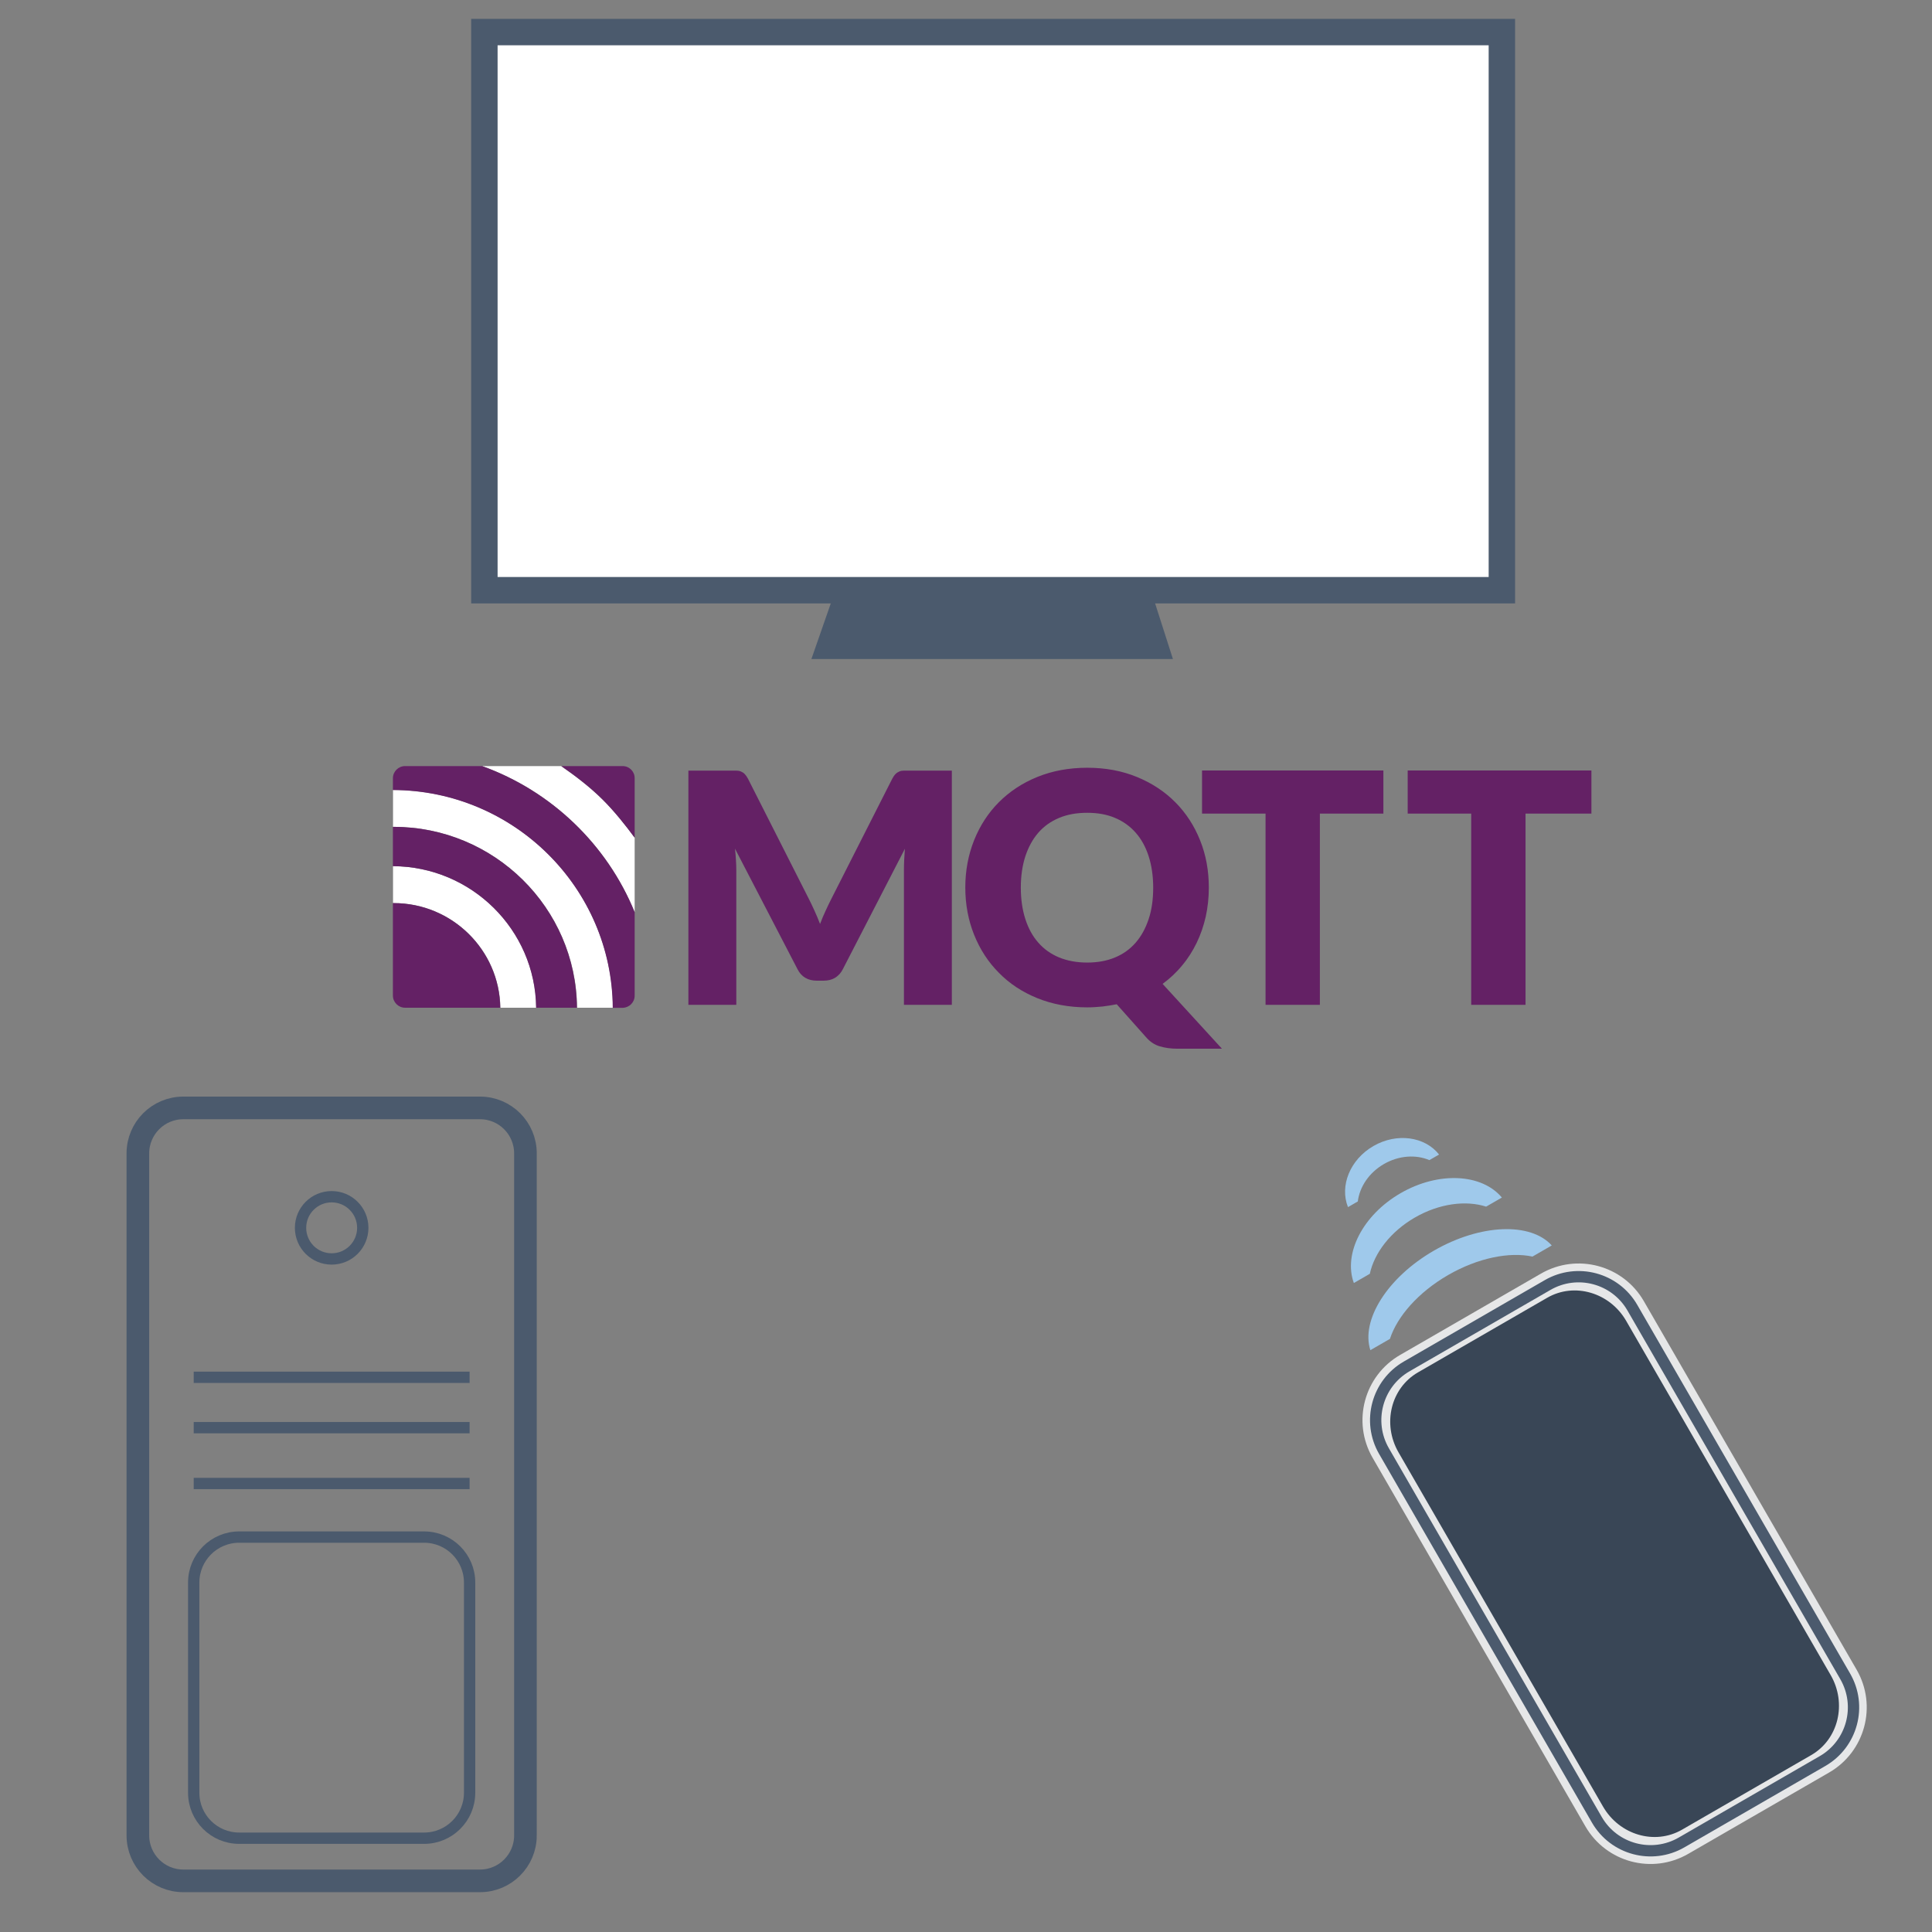 <?xml version="1.0" encoding="utf-8"?>
<!-- Generator: Adobe Illustrator 16.0.0, SVG Export Plug-In . SVG Version: 6.00 Build 0)  -->
<!DOCTYPE svg PUBLIC "-//W3C//DTD SVG 1.1//EN" "http://www.w3.org/Graphics/SVG/1.1/DTD/svg11.dtd">
<svg version="1.1" id="Layer_1" xmlns="http://www.w3.org/2000/svg" xmlns:xlink="http://www.w3.org/1999/xlink" x="0px" y="0px"
	 width="512px" height="512px" viewBox="0 0 512 512" enable-background="new 0 0 512 512" xml:space="preserve">
<rect x="0" y="0" width="512" height="512" fill="#808080" stroke="none"/>
<g>
	<path fill="#E6E7E8" stroke="#E6E7E8" stroke-width="7" stroke-miterlimit="10" d="M488.999,444.251
		c4.539,7.861,1.846,17.915-6.015,22.453l-37.354,21.566c-7.861,4.539-17.914,1.846-22.452-6.014l-56.404-97.695
		c-4.538-7.86-1.845-17.914,6.016-22.452l37.354-21.568c7.862-4.538,17.914-1.843,22.453,6.018L488.999,444.251z"/>
	<path fill="none" stroke="#4B5A6D" stroke-width="3" stroke-miterlimit="10" d="M488.999,444.251
		c4.539,7.861,1.846,17.915-6.015,22.453l-37.354,21.566c-7.861,4.539-17.914,1.846-22.452-6.014l-56.404-97.695
		c-4.538-7.86-1.845-17.914,6.016-22.452l37.354-21.568c7.862-4.538,17.914-1.843,22.453,6.018L488.999,444.251z"/>
	<path fill="#394656" d="M485.146,443.909c4.359,7.551,2.054,17.046-5.152,21.208l-34.242,19.77
		c-7.207,4.159-16.584,1.409-20.942-6.141l-54.183-93.845c-4.36-7.551-2.052-17.045,5.155-21.206l34.243-19.771
		c7.205-4.159,16.582-1.411,20.94,6.141L485.146,443.909z"/>
	<path fill="#9FC9EB" d="M368.349,354.815c1.923-5.934,7.498-12.344,15.417-16.917c7.92-4.57,16.258-6.193,22.357-4.892l5.11-2.951
		c-5.567-6.176-18.896-5.744-31.248,1.386c-12.349,7.131-19.388,18.458-16.824,26.369L368.349,354.815z"/>
	<path fill="#9FC9EB" d="M363.017,337.569c1.187-5.509,5.481-11.182,11.941-14.912c6.462-3.73,13.521-4.613,18.883-2.886
		l4.172-2.407c-5.294-6.335-16.749-6.984-26.826-1.166c-10.078,5.816-15.242,16.063-12.403,23.814L363.017,337.569z"/>
	<path fill="#9FC9EB" d="M359.833,318.395c0.474-3.836,2.945-7.62,6.924-9.916c3.977-2.296,8.491-2.545,12.047-1.036l2.567-1.482
		c-3.757-4.765-11.192-5.834-17.396-2.254c-6.201,3.581-8.995,10.556-6.747,16.191L359.833,318.395z"/>
</g>
<rect x="79.615" y="-6.905" fill="none" width="450.962" height="247.374"/>
<rect x="128.368" y="8.501" fill="#FFFFFF" stroke="#4B5A6D" stroke-width="7" stroke-miterlimit="10" width="269.645" height="147.913"/>
<polygon fill="#4B5A6D" points="304.995,156.415 221.386,156.415 215.026,174.66 310.841,174.66 "/>
<path fill="none" stroke="#4B5A6D" stroke-width="6" stroke-miterlimit="10" d="M139.248,486.402
	c0,6.652-5.394,12.047-12.046,12.047H48.585c-6.654,0-12.047-5.395-12.047-12.047V305.655c0-6.653,5.394-12.048,12.047-12.048
	h78.616c6.653,0,12.046,5.395,12.046,12.048V486.402z"/>
<circle fill="none" stroke="#4B5A6D" stroke-width="3" stroke-miterlimit="10" cx="87.893" cy="325.389" r="8.247"/>
<line fill="none" stroke="#4B5A6D" stroke-width="3" stroke-miterlimit="10" x1="51.335" y1="364.999" x2="124.451" y2="364.999"/>
<line fill="none" stroke="#4B5A6D" stroke-width="3" stroke-miterlimit="10" x1="51.335" y1="378.346" x2="124.451" y2="378.346"/>
<line fill="none" stroke="#4B5A6D" stroke-width="3" stroke-miterlimit="10" x1="51.335" y1="393.143" x2="124.451" y2="393.143"/>
<path fill="none" stroke="#4B5A6D" stroke-width="3" stroke-miterlimit="10" d="M124.451,419.391
	c0-6.652-5.394-12.047-12.047-12.047H63.381c-6.653,0-12.046,5.395-12.046,12.047v55.703c0,6.653,5.394,12.048,12.046,12.048h49.023
	c6.653,0,12.047-5.395,12.047-12.048V419.391z"/>
<g>
	<path fill="#642165" d="M215.808,241.257c0.537,1.168,1.042,2.369,1.516,3.6c0.463-1.242,0.98-2.463,1.547-3.663
		c0.536-1.169,1.104-2.337,1.673-3.441l15.914-31.386c0.285-0.537,0.568-0.948,0.886-1.263c0.283-0.284,0.63-0.505,1.01-0.663
		c0.378-0.158,0.787-0.221,1.262-0.221h12.63v62.077h-12.694v-35.743c0-1.736,0.095-3.599,0.254-5.62l-16.452,31.923
		c-0.506,1.01-1.2,1.734-2.052,2.271c-0.853,0.506-1.864,0.758-2.968,0.758h-1.958c-1.105,0-2.084-0.252-2.968-0.758
		c-0.852-0.504-1.547-1.262-2.052-2.271l-16.578-31.955c0.127,1.01,0.19,1.989,0.253,2.968c0.063,0.979,0.095,1.895,0.095,2.716
		v35.711h-12.694v-62.077h12.63c0.473,0,0.884,0.063,1.263,0.221c0.379,0.158,0.695,0.348,1.012,0.663
		c0.284,0.284,0.599,0.726,0.884,1.263l15.977,31.543C214.734,238.984,215.302,240.089,215.808,241.257L215.808,241.257z
		 M320.352,235.227c0,2.683-0.283,5.241-0.82,7.704c-0.566,2.463-1.355,4.768-2.396,6.916c-1.045,2.146-2.307,4.167-3.854,6
		c-1.516,1.864-3.254,3.473-5.18,4.893l15.725,17.178h-11.84c-1.705,0-3.254-0.221-4.643-0.633c-1.391-0.408-2.621-1.23-3.693-2.492
		l-7.705-8.652c-1.264,0.252-2.525,0.441-3.818,0.6c-1.297,0.125-2.623,0.221-3.982,0.221c-4.828,0-9.25-0.82-13.229-2.432
		c-3.979-1.609-7.389-3.85-10.197-6.727c-2.843-2.84-5.021-6.219-6.569-10.072c-1.545-3.852-2.336-8.05-2.336-12.535
		c0-4.482,0.791-8.651,2.336-12.535c1.548-3.852,3.727-7.23,6.569-10.073c2.842-2.841,6.219-5.083,10.197-6.694
		c3.979-1.61,8.367-2.431,13.229-2.431c4.832,0,9.223,0.82,13.201,2.463c3.979,1.642,7.355,3.883,10.168,6.725
		c2.809,2.842,4.988,6.189,6.535,10.072C319.596,226.574,320.352,230.743,320.352,235.227z M305.607,235.227
		c0-3.063-0.41-5.841-1.199-8.304c-0.791-2.463-1.926-4.547-3.443-6.252c-1.482-1.705-3.313-3-5.461-3.916
		c-2.146-0.916-4.611-1.357-7.387-1.357c-2.781,0-5.275,0.441-7.453,1.357c-2.18,0.916-4.01,2.21-5.496,3.916
		c-1.482,1.705-2.621,3.789-3.441,6.252c-0.789,2.463-1.199,5.209-1.199,8.304c0,3.094,0.41,5.873,1.199,8.336
		c0.793,2.462,1.928,4.546,3.441,6.252c1.486,1.705,3.316,2.999,5.496,3.914c2.178,0.884,4.641,1.359,7.453,1.359
		c2.744,0,5.207-0.442,7.387-1.359c2.148-0.883,3.979-2.209,5.461-3.914c1.486-1.706,2.621-3.79,3.443-6.252
		C305.229,241.099,305.607,238.321,305.607,235.227z M366.611,204.188v11.43h-16.828v50.678h-14.398v-50.678h-16.832v-11.43H366.611
		z M421.742,204.188v11.43h-17.461v50.678h-14.398v-50.678h-16.83v-11.43H421.742z"/>
	<path fill="#FFFFFF" d="M104.157,209.334v9.788h0.189c26.65,0,48.373,21.472,48.594,47.933h9.504
		C162.192,235.258,136.174,209.429,104.157,209.334z M104.157,229.542v9.789h0.189c15.441,0,28.04,12.41,28.26,27.725h9.503
		C141.889,246.404,124.965,229.638,104.157,229.542z M168.191,241.731v-19.735c-2.431-3.315-5.431-7.104-8.43-10.041
		c-3.346-3.315-7.263-6.315-11.052-8.937h-20.966C146.121,209.619,160.866,223.796,168.191,241.731z"/>
	<path fill="#642165" d="M104.314,239.331h-0.19v24.504c0,1.768,1.452,3.221,3.22,3.221h25.229
		C132.354,251.741,119.787,239.331,104.314,239.331z M104.314,219.123h-0.19v10.42c20.808,0.095,37.732,16.831,37.954,37.513h10.8
		C152.688,240.594,130.996,219.123,104.314,219.123z M168.191,263.866v-22.135c-7.325-17.935-22.07-32.113-40.416-38.712h-20.43
		c-1.768,0-3.22,1.453-3.22,3.222v3.126c32.018,0.094,58.068,25.892,58.257,57.718h2.589
		C166.77,267.056,168.191,265.634,168.191,263.866z M159.761,211.956c2.969,2.968,5.999,6.726,8.43,10.041v-15.788
		c0.006-1.755-1.413-3.184-3.169-3.189c-0.007,0-0.013,0-0.019,0h-16.262C152.531,205.64,156.445,208.64,159.761,211.956z"/>
</g>
</svg>
